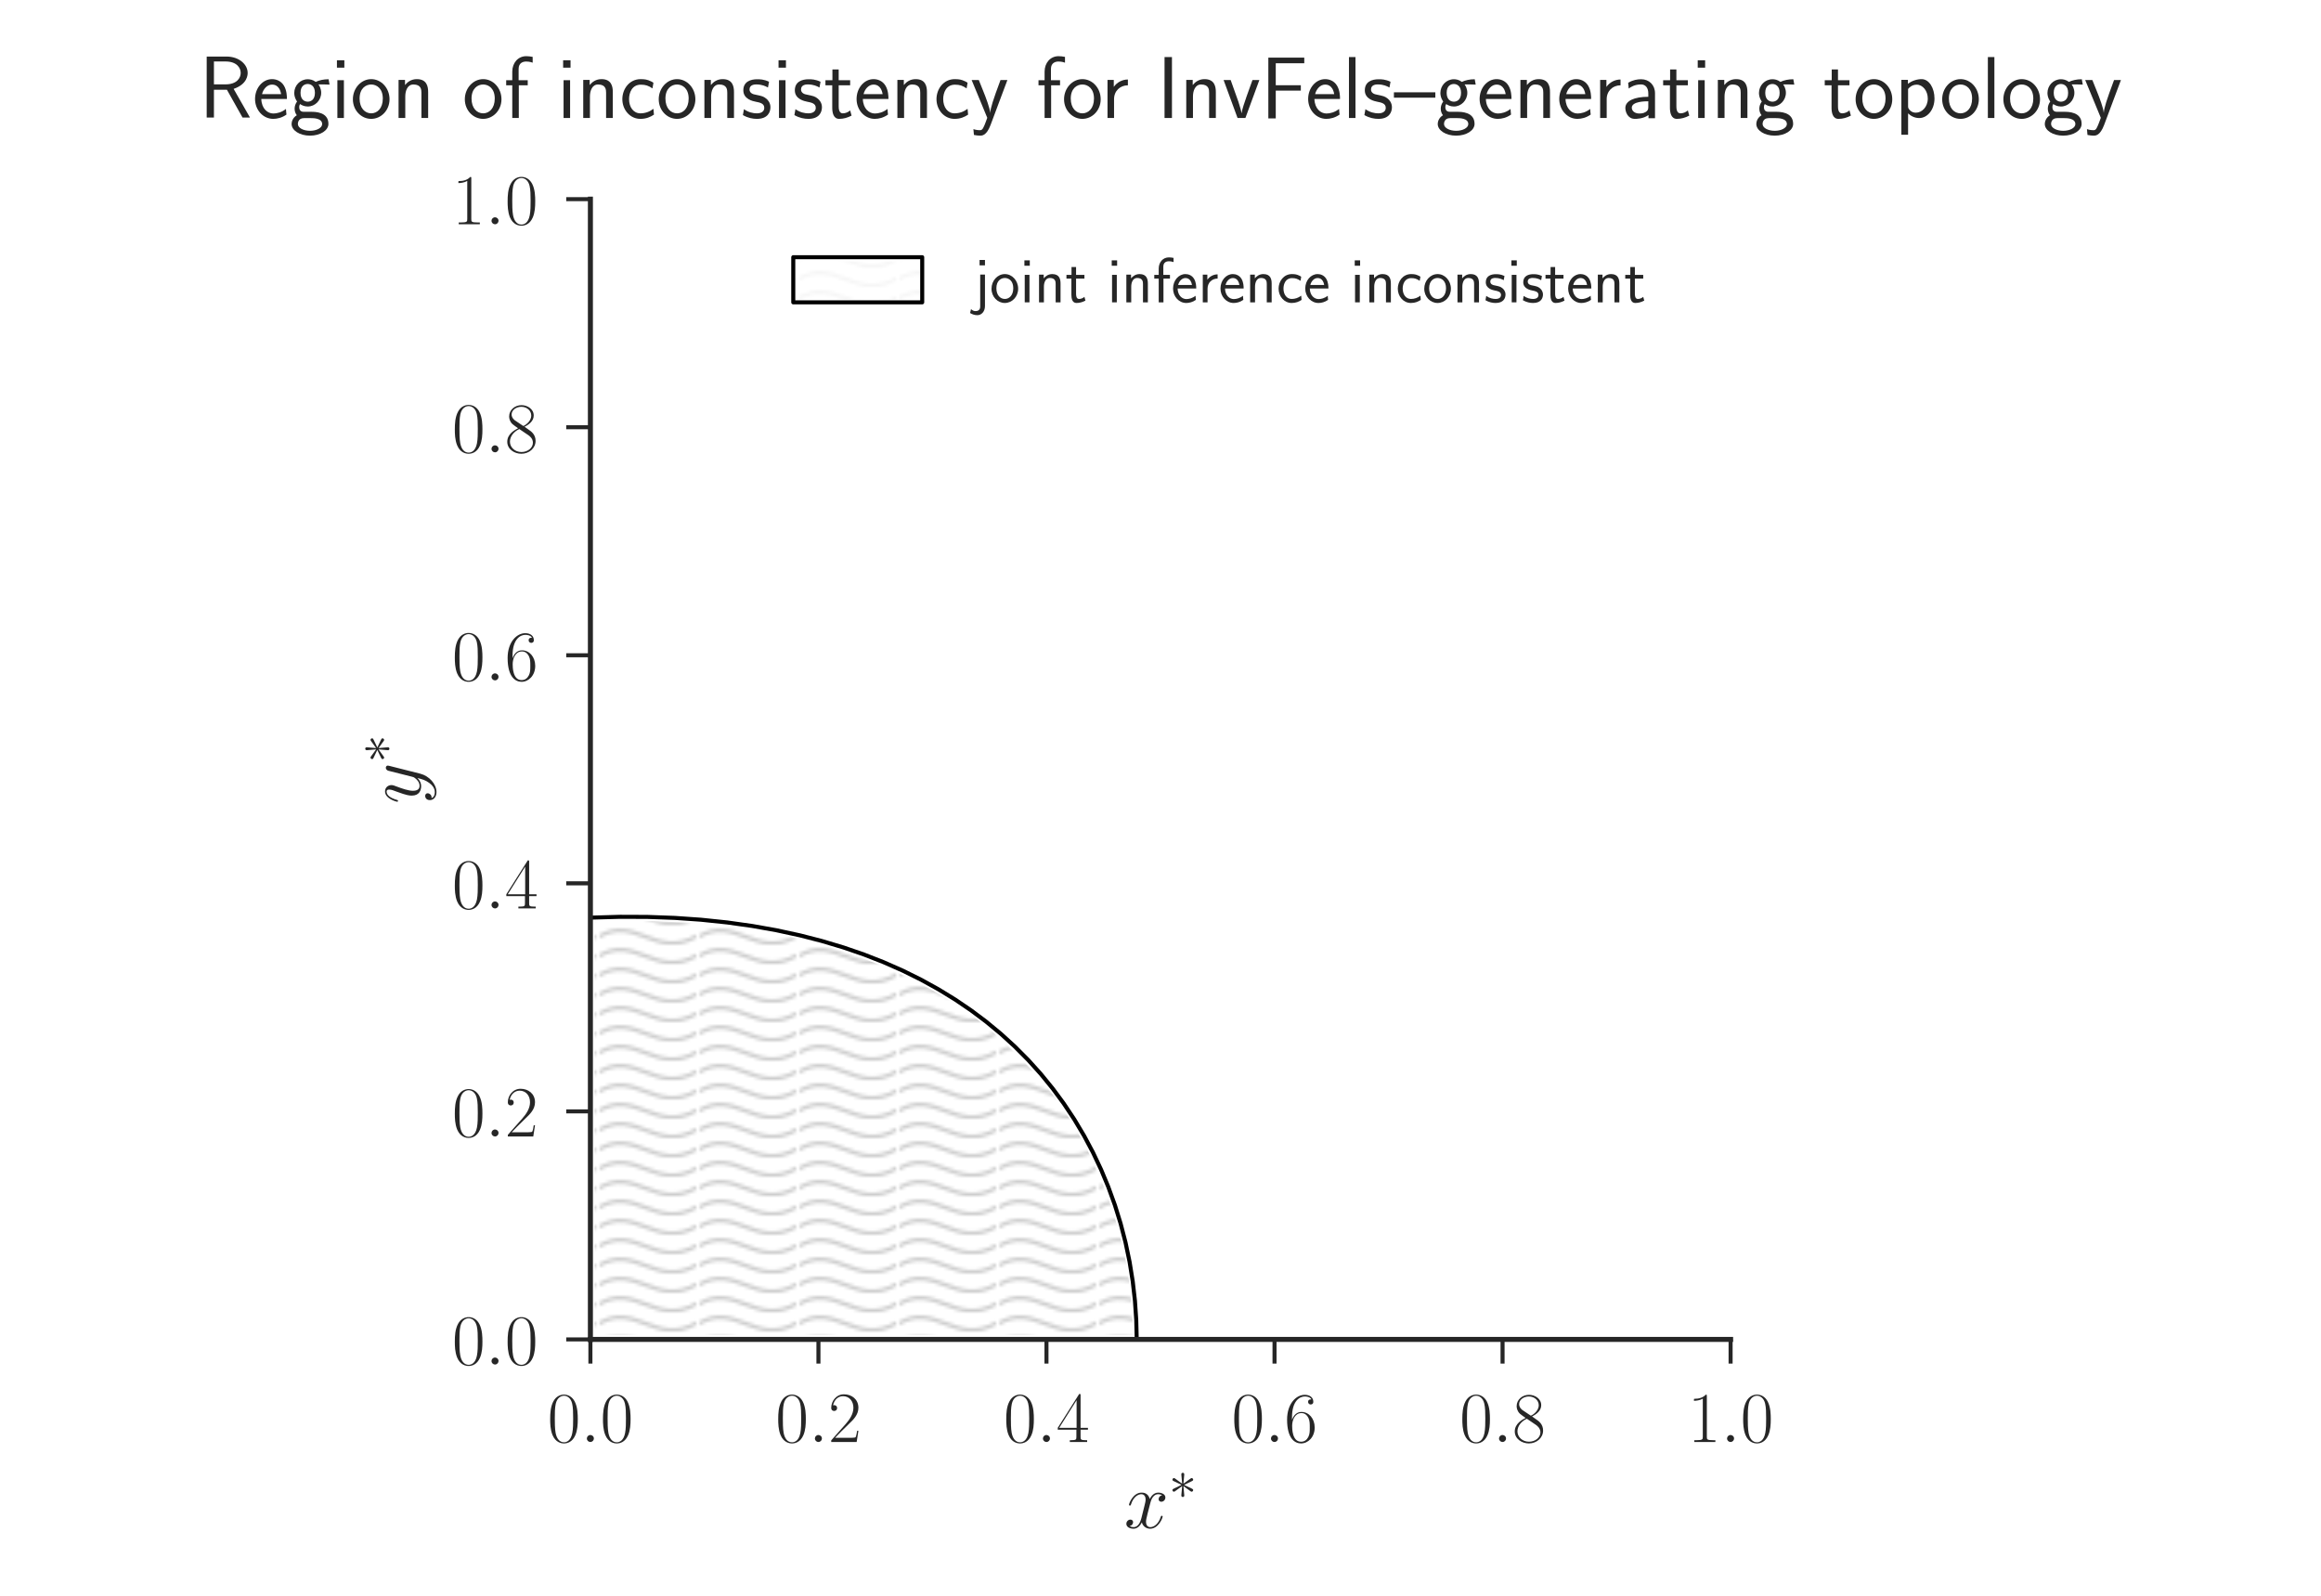 <?xml version="1.0" encoding="UTF-8" standalone="no"?>
<!-- Created with matplotlib (http://matplotlib.org/) -->

<svg
   xmlns:osb="http://www.openswatchbook.org/uri/2009/osb"
   xmlns:dc="http://purl.org/dc/elements/1.1/"
   xmlns:cc="http://creativecommons.org/ns#"
   xmlns:rdf="http://www.w3.org/1999/02/22-rdf-syntax-ns#"
   xmlns:svg="http://www.w3.org/2000/svg"
   xmlns="http://www.w3.org/2000/svg"
   xmlns:xlink="http://www.w3.org/1999/xlink"
   xmlns:sodipodi="http://sodipodi.sourceforge.net/DTD/sodipodi-0.dtd"
   xmlns:inkscape="http://www.inkscape.org/namespaces/inkscape"
   height="396pt"
   version="1.1"
   viewBox="0 0 576 396"
   width="576pt"
   id="svg2"
   inkscape:version="0.48.4 r9939"
   sodipodi:docname="topology-inconsistency.svg">
  <sodipodi:namedview
     pagecolor="#ffffff"
     bordercolor="#666666"
     borderopacity="1"
     objecttolerance="10"
     gridtolerance="10"
     guidetolerance="10"
     inkscape:pageopacity="0"
     inkscape:pageshadow="2"
     inkscape:window-width="2495"
     inkscape:window-height="1416"
     id="namedview444"
     showgrid="false"
     inkscape:zoom="1.3485026"
     inkscape:cx="229.09226"
     inkscape:cy="247.5"
     inkscape:window-x="65"
     inkscape:window-y="24"
     inkscape:window-maximized="1"
     inkscape:current-layer="svg2" />
  <defs
     id="defs4">
    <pattern
       inkscape:stockid="Wavy"
       id="Wavy"
       height="5.181"
       width="30.066"
       patternUnits="userSpaceOnUse"
       inkscape:collect="always">
      <path
         id="path5540"
         d="M 7.597,0.061 C 5.079,-0.187 2.656,0.302 -0.01,1.788 L -0.01,3.061 C 2.773,1.431 5.173,1.052 7.472,1.280 C 9.770,1.508 11.969,2.361 14.253,3.218 C 18.820,4.931 23.804,6.676 30.066,3.061 L 30.062,1.788 C 23.622,5.497 19.246,3.770 14.691,2.061 C 12.413,1.207 10.115,0.311 7.597,0.061 z "
         style="fill:black;stroke:none;" />
    </pattern>
    <linearGradient
       id="linearGradient5627"
       osb:paint="solid">
      <stop
         style="stop-color:#cccccc;stop-opacity:1;"
         offset="0"
         id="stop5629" />
    </linearGradient>
    <style
       type="text/css"
       id="style6">
*{stroke-linecap:butt;stroke-linejoin:round;}
  </style>
  </defs>
  <g
     id="figure_1">
    <g
       id="patch_1">
      <path
         d="M 0 396  L 576 396  L 576 0  L 0 0  z "
         style="fill:#ffffff;"
         id="path10" />
    </g>
    <g
       id="axes_1">
      <g
         id="patch_2">
        <path
           d="M 146.52 332.386  L 429.48 332.386  L 429.48 49.427  L 146.52 49.427  z "
           style="fill:#ffffff;"
           id="path14" />
      </g>
      <g
         id="matplotlib.axis_1">
        <g
           id="xtick_1">
          <g
             id="line2d_1">
            <defs
               id="defs19">
              <path
                 d="M 0 0  L 0 6  "
                 id="mb286454d03"
                 style="stroke:#262626;" />
            </defs>
            <g
               id="g22">
              <use
                 style="fill:#262626;stroke:#262626;"
                 x="146.52"
                 xlink:href="#mb286454d03"
                 y="332.386"
                 id="use24" />
            </g>
          </g>
          <g
             id="text_1">
            <!-- $0.0$ -->
            <defs
               id="defs27">
              <path
                 d="M 42 31.641  C 42 37.75 41.906 48.125 37.703 56.109  C 34 63.109 28.094 65.594 22.906 65.594  C 18.094 65.594 12 63.406 8.203 56.203  C 4.203 48.719 3.797 39.438 3.797 31.641  C 3.797 25.953 3.906 17.281 7 9.672  C 11.297 -0.609 19 -2 22.906 -2  C 27.5 -2 34.5 -0.109 38.594 9.375  C 41.594 16.281 42 24.359 42 31.641  M 22.906 -0.406  C 16.5 -0.406 12.703 5.078 11.297 12.688  C 10.203 18.562 10.203 27.156 10.203 32.75  C 10.203 40.438 10.203 46.828 11.5 52.922  C 13.406 61.391 19 64 22.906 64  C 27 64 32.297 61.297 34.203 53.125  C 35.5 47.438 35.594 40.734 35.594 32.75  C 35.594 26.25 35.594 18.266 34.406 12.375  C 32.297 1.484 26.406 -0.406 22.906 -0.406  "
                 id="CMR17-48" />
              <path
                 d="M 18.406 4.797  C 18.406 7.688 16 9.672 13.594 9.672  C 10.703 9.672 8.703 7.281 8.703 4.891  C 8.703 2 11.094 0 13.5 0  C 16.406 0 18.406 2.391 18.406 4.797  "
                 id="CMMI12-58" />
            </defs>
            <g
               style="fill:#262626;"
               transform="translate(135.857 357.839)scale(0.18 -0.18)"
               id="g31">
              <use
                 transform="scale(0.996)"
                 xlink:href="#CMR17-48"
                 id="use33" />
              <use
                 transform="translate(45.69 0)scale(0.996)"
                 xlink:href="#CMMI12-58"
                 id="use35" />
              <use
                 transform="translate(72.788 0)scale(0.996)"
                 xlink:href="#CMR17-48"
                 id="use37" />
            </g>
          </g>
        </g>
        <g
           id="xtick_2">
          <g
             id="line2d_2">
            <g
               id="g41">
              <use
                 style="fill:#262626;stroke:#262626;"
                 x="203.112"
                 xlink:href="#mb286454d03"
                 y="332.386"
                 id="use43" />
            </g>
          </g>
          <g
             id="text_2">
            <!-- $0.2$ -->
            <defs
               id="defs46">
              <path
                 d="M 41.703 15.453  L 39.906 15.453  C 38.906 8.375 38.094 7.172 37.703 6.562  C 37.203 5.766 30 5.766 28.594 5.766  L 9.406 5.766  C 13 9.672 20 16.75 28.5 24.953  C 34.594 30.734 41.703 37.531 41.703 47.422  C 41.703 59.219 32.297 66 21.797 66  C 10.797 66 4.094 56.312 4.094 47.344  C 4.094 43.438 7 42.938 8.203 42.938  C 9.203 42.938 12.203 43.547 12.203 47.031  C 12.203 50.109 9.594 51 8.203 51  C 7.594 51 7 50.906 6.594 50.703  C 8.5 59.219 14.297 63.406 20.406 63.406  C 29.094 63.406 34.797 56.516 34.797 47.422  C 34.797 38.734 29.703 31.25 24 24.75  L 4.094 2.281  L 4.094 0  L 39.297 0  z "
                 id="CMR17-50" />
            </defs>
            <g
               style="fill:#262626;"
               transform="translate(192.449 357.839)scale(0.18 -0.18)"
               id="g49">
              <use
                 transform="scale(0.996)"
                 xlink:href="#CMR17-48"
                 id="use51" />
              <use
                 transform="translate(45.69 0)scale(0.996)"
                 xlink:href="#CMMI12-58"
                 id="use53" />
              <use
                 transform="translate(72.788 0)scale(0.996)"
                 xlink:href="#CMR17-50"
                 id="use55" />
            </g>
          </g>
        </g>
        <g
           id="xtick_3">
          <g
             id="line2d_3">
            <g
               id="g59">
              <use
                 style="fill:#262626;stroke:#262626;"
                 x="259.704"
                 xlink:href="#mb286454d03"
                 y="332.386"
                 id="use61" />
            </g>
          </g>
          <g
             id="text_3">
            <!-- $0.4$ -->
            <defs
               id="defs64">
              <path
                 d="M 33.594 64.406  C 33.594 66.5 33.5 66.5 31.703 66.5  L 2 19.594  L 2 17  L 27.797 17  L 27.797 7.141  C 27.797 3.5 27.594 2.5 20.594 2.5  L 18.703 2.5  L 18.703 0  C 21.906 0 27.297 0 30.703 0  C 34.094 0 39.5 0 42.703 0  L 42.703 2.5  L 40.797 2.5  C 33.797 2.5 33.594 3.5 33.594 7.141  L 33.594 17  L 43.797 17  L 43.797 19.594  L 33.594 19.594  z M 28.094 57.859  L 28.094 19.594  L 4 19.594  z "
                 id="CMR17-52" />
            </defs>
            <g
               style="fill:#262626;"
               transform="translate(249.041 357.839)scale(0.18 -0.18)"
               id="g67">
              <use
                 transform="scale(0.996)"
                 xlink:href="#CMR17-48"
                 id="use69" />
              <use
                 transform="translate(45.69 0)scale(0.996)"
                 xlink:href="#CMMI12-58"
                 id="use71" />
              <use
                 transform="translate(72.788 0)scale(0.996)"
                 xlink:href="#CMR17-52"
                 id="use73" />
            </g>
          </g>
        </g>
        <g
           id="xtick_4">
          <g
             id="line2d_4">
            <g
               id="g77">
              <use
                 style="fill:#262626;stroke:#262626;"
                 x="316.296"
                 xlink:href="#mb286454d03"
                 y="332.386"
                 id="use79" />
            </g>
          </g>
          <g
             id="text_4">
            <!-- $0.6$ -->
            <defs
               id="defs82">
              <path
                 d="M 10.594 34  C 10.594 57.656 21.797 63 28.297 63  C 30.406 63 35.5 62.641 37.5 59  C 35.906 59 32.906 59 32.906 55.516  C 32.906 52.828 35.094 51.922 36.5 51.922  C 37.406 51.922 40.094 52.312 40.094 55.625  C 40.094 61.781 35.094 65.297 28.203 65.297  C 16.297 65.297 3.797 52.969 3.797 31  C 3.797 3.953 15.094 -2 23.094 -2  C 32.797 -2 42 6.672 42 20.047  C 42 32.516 33.906 41.594 23.703 41.594  C 17.594 41.594 13.094 37.609 10.594 30.625  z M 23.094 0.391  C 10.797 0.391 10.797 18.75 10.797 22.438  C 10.797 29.625 14.203 40 23.5 40  C 25.203 40 30.094 40 33.406 33.125  C 35.203 29.219 35.203 25.141 35.203 20.141  C 35.203 14.75 35.203 10.781 33.094 6.781  C 30.906 2.672 27.703 0.391 23.094 0.391  "
                 id="CMR17-54" />
            </defs>
            <g
               style="fill:#262626;"
               transform="translate(305.633 357.839)scale(0.18 -0.18)"
               id="g85">
              <use
                 transform="scale(0.996)"
                 xlink:href="#CMR17-48"
                 id="use87" />
              <use
                 transform="translate(45.69 0)scale(0.996)"
                 xlink:href="#CMMI12-58"
                 id="use89" />
              <use
                 transform="translate(72.788 0)scale(0.996)"
                 xlink:href="#CMR17-54"
                 id="use91" />
            </g>
          </g>
        </g>
        <g
           id="xtick_5">
          <g
             id="line2d_5">
            <g
               id="g95">
              <use
                 style="fill:#262626;stroke:#262626;"
                 x="372.888"
                 xlink:href="#mb286454d03"
                 y="332.386"
                 id="use97" />
            </g>
          </g>
          <g
             id="text_5">
            <!-- $0.8$ -->
            <defs
               id="defs100">
              <path
                 d="M 27.203 35.375  C 33.5 38.547 39.906 43.328 39.906 50.984  C 39.906 60.016 31.094 65.297 23 65.297  C 13.906 65.297 5.906 58.734 5.906 49.688  C 5.906 47.203 6.5 42.922 10.406 39.141  C 11.406 38.156 15.594 35.172 18.297 33.281  C 13.797 30.984 3.297 25.531 3.297 14.594  C 3.297 4.359 13.094 -2 22.797 -2  C 33.5 -2 42.5 5.656 42.5 15.781  C 42.5 24.844 36.406 29.016 32.406 31.703  z M 14.094 44.094  C 13.297 44.594 9.297 47.672 9.297 52.359  C 9.297 58.422 15.594 63 22.797 63  C 30.703 63 36.5 57.438 36.5 50.969  C 36.5 41.703 26.094 36.422 25.594 36.422  C 25.5 36.422 25.406 36.422 24.594 37.031  z M 32.5 23.734  C 34 22.641 38.797 19.375 38.797 13.297  C 38.797 5.953 31.406 0.391 23 0.391  C 13.906 0.391 7 6.844 7 14.688  C 7 22.547 13.094 29.094 20 32.188  z "
                 id="CMR17-56" />
            </defs>
            <g
               style="fill:#262626;"
               transform="translate(362.225 357.839)scale(0.18 -0.18)"
               id="g103">
              <use
                 transform="scale(0.996)"
                 xlink:href="#CMR17-48"
                 id="use105" />
              <use
                 transform="translate(45.69 0)scale(0.996)"
                 xlink:href="#CMMI12-58"
                 id="use107" />
              <use
                 transform="translate(72.788 0)scale(0.996)"
                 xlink:href="#CMR17-56"
                 id="use109" />
            </g>
          </g>
        </g>
        <g
           id="xtick_6">
          <g
             id="line2d_6">
            <g
               id="g113">
              <use
                 style="fill:#262626;stroke:#262626;"
                 x="429.48"
                 xlink:href="#mb286454d03"
                 y="332.386"
                 id="use115" />
            </g>
          </g>
          <g
             id="text_6">
            <!-- $1.0$ -->
            <defs
               id="defs118">
              <path
                 d="M 26.594 63.406  C 26.594 65.5 26.5 65.5 25.094 65.5  C 21.203 61.188 15.297 59.797 9.703 59.797  C 9.406 59.797 8.906 59.797 8.797 59.5  C 8.703 59.297 8.703 59.094 8.703 57  C 11.797 57 17 57.594 21 59.984  L 21 7.203  C 21 3.688 20.797 2.5 12.203 2.5  L 9.203 2.5  L 9.203 0  C 14 0 19 0 23.797 0  C 28.594 0 33.594 0 38.406 0  L 38.406 2.5  L 35.406 2.5  C 26.797 2.5 26.594 3.594 26.594 7.156  z "
                 id="CMR17-49" />
            </defs>
            <g
               style="fill:#262626;"
               transform="translate(418.817 357.839)scale(0.18 -0.18)"
               id="g121">
              <use
                 transform="scale(0.996)"
                 xlink:href="#CMR17-49"
                 id="use123" />
              <use
                 transform="translate(45.69 0)scale(0.996)"
                 xlink:href="#CMMI12-58"
                 id="use125" />
              <use
                 transform="translate(72.788 0)scale(0.996)"
                 xlink:href="#CMR17-48"
                 id="use127" />
            </g>
          </g>
        </g>
        <g
           id="text_7">
          <!-- $x^*$ -->
          <defs
             id="defs130">
            <path
               d="M 47.406 40.719  C 44.203 40.109 43 37.719 43 35.828  C 43 33.422 44.906 32.625 46.297 32.625  C 49.297 32.625 51.406 35.219 51.406 37.922  C 51.406 42.109 46.594 44 42.406 44  C 36.297 44 32.906 38.016 32 36.125  C 29.703 44 23.5 44 21.703 44  C 11.5 44 6.094 30.938 6.094 28.734  C 6.094 28.344 6.5 27.844 7.203 27.844  C 8 27.844 8.203 28.438 8.406 28.844  C 11.797 39.922 18.5 42.016 21.406 42.016  C 25.906 42.016 26.797 37.812 26.797 35.422  C 26.797 33.234 26.203 30.938 25 26.141  L 21.594 12.469  C 20.094 6.484 17.203 1 11.906 1  C 11.406 1 8.906 1 6.797 2.297  C 10.406 3 11.203 5.984 11.203 7.188  C 11.203 9.188 9.703 10.375 7.797 10.375  C 5.406 10.375 2.797 8.281 2.797 5.094  C 2.797 0.891 7.5 -1 11.797 -1  C 16.594 -1 20 2.797 22.094 6.891  C 23.703 1 28.703 -1 32.406 -1  C 42.594 -1 48 12.078 48 14.266  C 48 14.766 47.594 15.172 47 15.172  C 46.094 15.172 46 14.672 45.703 13.875  C 43 5.094 37.203 1 32.703 1  C 29.203 1 27.297 3.594 27.297 7.688  C 27.297 9.875 27.703 11.469 29.297 18.062  L 32.797 31.625  C 34.297 37.625 37.703 42.016 42.297 42.016  C 42.5 42.016 45.297 42.016 47.406 40.719  "
               id="CMMI12-120" />
            <path
               d="M 27.5 42.484  C 27.594 43.875 27.594 46.281 25 46.281  C 23.406 46.281 22.094 44.984 22.406 43.672  L 22.406 42.375  L 23.797 26.875  L 11 36.188  C 10.094 36.688 9.906 36.875 9.203 36.875  C 7.797 36.875 6.5 35.484 6.5 34.078  C 6.5 32.484 7.5 32.078 8.5 31.578  L 22.703 24.781  L 8.906 18.094  C 7.297 17.297 6.5 16.891 6.5 15.391  C 6.5 13.891 7.797 12.594 9.203 12.594  C 9.906 12.594 10.094 12.594 12.594 14.5  L 23.797 22.594  L 22.297 5.797  C 22.297 3.688 24.094 3.188 24.906 3.188  C 26.094 3.188 27.594 3.875 27.594 5.797  L 26.094 22.594  L 38.906 13.297  C 39.797 12.797 40 12.594 40.703 12.594  C 42.094 12.594 43.406 14 43.406 15.391  C 43.406 16.891 42.5 17.391 41.297 18  C 35.297 20.984 35.094 20.984 27.203 24.688  L 41 31.375  C 42.594 32.188 43.406 32.578 43.406 34.078  C 43.406 35.578 42.094 36.875 40.703 36.875  C 40 36.875 39.797 36.875 37.297 34.984  L 26.094 26.875  z "
               id="CMSY10-3" />
          </defs>
          <g
             style="fill:#262626;"
             transform="translate(278.97 379.164)scale(0.2 -0.2)"
             id="g134">
            <use
               transform="scale(0.996)"
               xlink:href="#CMMI12-120"
               id="use136" />
            <use
               transform="translate(55.434 36.154)scale(0.697)"
               xlink:href="#CMSY10-3"
               id="use138" />
          </g>
        </g>
      </g>
      <g
         id="matplotlib.axis_2">
        <g
           id="ytick_1">
          <g
             id="line2d_7">
            <defs
               id="defs143">
              <path
                 d="M 0 0  L -6 0  "
                 id="md35ec58c26"
                 style="stroke:#262626;" />
            </defs>
            <g
               id="g146">
              <use
                 style="fill:#262626;stroke:#262626;"
                 x="146.52"
                 xlink:href="#md35ec58c26"
                 y="332.386"
                 id="use148" />
            </g>
          </g>
          <g
             id="text_8">
            <!-- $0.0$ -->
            <g
               style="fill:#262626;"
               transform="translate(112.194 338.613)scale(0.18 -0.18)"
               id="g151">
              <use
                 transform="scale(0.996)"
                 xlink:href="#CMR17-48"
                 id="use153" />
              <use
                 transform="translate(45.69 0)scale(0.996)"
                 xlink:href="#CMMI12-58"
                 id="use155" />
              <use
                 transform="translate(72.788 0)scale(0.996)"
                 xlink:href="#CMR17-48"
                 id="use157" />
            </g>
          </g>
        </g>
        <g
           id="ytick_2">
          <g
             id="line2d_8">
            <g
               id="g161">
              <use
                 style="fill:#262626;stroke:#262626;"
                 x="146.52"
                 xlink:href="#md35ec58c26"
                 y="275.794"
                 id="use163" />
            </g>
          </g>
          <g
             id="text_9">
            <!-- $0.2$ -->
            <g
               style="fill:#262626;"
               transform="translate(112.194 282.021)scale(0.18 -0.18)"
               id="g166">
              <use
                 transform="scale(0.996)"
                 xlink:href="#CMR17-48"
                 id="use168" />
              <use
                 transform="translate(45.69 0)scale(0.996)"
                 xlink:href="#CMMI12-58"
                 id="use170" />
              <use
                 transform="translate(72.788 0)scale(0.996)"
                 xlink:href="#CMR17-50"
                 id="use172" />
            </g>
          </g>
        </g>
        <g
           id="ytick_3">
          <g
             id="line2d_9">
            <g
               id="g176">
              <use
                 style="fill:#262626;stroke:#262626;"
                 x="146.52"
                 xlink:href="#md35ec58c26"
                 y="219.202"
                 id="use178" />
            </g>
          </g>
          <g
             id="text_10">
            <!-- $0.4$ -->
            <g
               style="fill:#262626;"
               transform="translate(112.194 225.429)scale(0.18 -0.18)"
               id="g181">
              <use
                 transform="scale(0.996)"
                 xlink:href="#CMR17-48"
                 id="use183" />
              <use
                 transform="translate(45.69 0)scale(0.996)"
                 xlink:href="#CMMI12-58"
                 id="use185" />
              <use
                 transform="translate(72.788 0)scale(0.996)"
                 xlink:href="#CMR17-52"
                 id="use187" />
            </g>
          </g>
        </g>
        <g
           id="ytick_4">
          <g
             id="line2d_10">
            <g
               id="g191">
              <use
                 style="fill:#262626;stroke:#262626;"
                 x="146.52"
                 xlink:href="#md35ec58c26"
                 y="162.61"
                 id="use193" />
            </g>
          </g>
          <g
             id="text_11">
            <!-- $0.6$ -->
            <g
               style="fill:#262626;"
               transform="translate(112.194 168.837)scale(0.18 -0.18)"
               id="g196">
              <use
                 transform="scale(0.996)"
                 xlink:href="#CMR17-48"
                 id="use198" />
              <use
                 transform="translate(45.69 0)scale(0.996)"
                 xlink:href="#CMMI12-58"
                 id="use200" />
              <use
                 transform="translate(72.788 0)scale(0.996)"
                 xlink:href="#CMR17-54"
                 id="use202" />
            </g>
          </g>
        </g>
        <g
           id="ytick_5">
          <g
             id="line2d_11">
            <g
               id="g206">
              <use
                 style="fill:#262626;stroke:#262626;"
                 x="146.52"
                 xlink:href="#md35ec58c26"
                 y="106.019"
                 id="use208" />
            </g>
          </g>
          <g
             id="text_12">
            <!-- $0.8$ -->
            <g
               style="fill:#262626;"
               transform="translate(112.194 112.245)scale(0.18 -0.18)"
               id="g211">
              <use
                 transform="scale(0.996)"
                 xlink:href="#CMR17-48"
                 id="use213" />
              <use
                 transform="translate(45.69 0)scale(0.996)"
                 xlink:href="#CMMI12-58"
                 id="use215" />
              <use
                 transform="translate(72.788 0)scale(0.996)"
                 xlink:href="#CMR17-56"
                 id="use217" />
            </g>
          </g>
        </g>
        <g
           id="ytick_6">
          <g
             id="line2d_12">
            <g
               id="g221">
              <use
                 style="fill:#262626;stroke:#262626;"
                 x="146.52"
                 xlink:href="#md35ec58c26"
                 y="49.427"
                 id="use223" />
            </g>
          </g>
          <g
             id="text_13">
            <!-- $1.0$ -->
            <g
               style="fill:#262626;"
               transform="translate(112.194 55.653)scale(0.18 -0.18)"
               id="g226">
              <use
                 transform="scale(0.996)"
                 xlink:href="#CMR17-49"
                 id="use228" />
              <use
                 transform="translate(45.69 0)scale(0.996)"
                 xlink:href="#CMMI12-58"
                 id="use230" />
              <use
                 transform="translate(72.788 0)scale(0.996)"
                 xlink:href="#CMR17-48"
                 id="use232" />
            </g>
          </g>
        </g>
        <g
           id="text_14">
          <!-- $y^*$ -->
          <defs
             id="defs235">
            <path
               d="M 26.297 -10.938  C 23.594 -14.672 19.703 -18 14.797 -18  C 13.594 -18 8.797 -18 7.297 -13.891  C 7.594 -13.984 8.094 -13.984 8.297 -13.984  C 11.297 -13.984 13.297 -11.391 13.297 -9.094  C 13.297 -6.797 11.406 -6 9.906 -6  C 8.297 -6 4.797 -7.156 4.797 -11.859  C 4.797 -16.734 9.094 -20.094 14.797 -20.094  C 24.797 -20.094 34.906 -10.938 37.703 0.094  L 47.5 38.828  C 47.594 39.328 47.797 39.938 47.797 40.531  C 47.797 42.016 46.594 43.016 45.094 43.016  C 44.203 43.016 42.094 42.609 41.297 39.609  L 33.906 10.281  C 33.406 8.484 33.406 8.281 32.594 7.188  C 30.594 4.391 27.297 1 22.5 1  C 16.906 1 16.406 6.484 16.406 9.188  C 16.406 14.875 19.094 22.547 21.797 29.734  C 22.906 32.625 23.5 34.031 23.5 36.016  C 23.5 40.219 20.5 44 15.594 44  C 6.406 44 2.703 29.531 2.703 28.734  C 2.703 28.344 3.094 27.844 3.797 27.844  C 4.703 27.844 4.797 28.234 5.203 29.641  C 7.594 38.016 11.406 42.016 15.297 42.016  C 16.203 42.016 17.906 42.016 17.906 38.719  C 17.906 36.125 16.797 33.234 15.297 29.438  C 10.406 16.359 10.406 13.078 10.406 10.672  C 10.406 1.203 17.203 -1 22.203 -1  C 25.094 -1 28.703 -0.094 32.203 3.594  L 32.297 3.5  C 30.797 -2.297 29.797 -6.125 26.297 -10.938  "
               id="CMMI12-121" />
          </defs>
          <g
             style="fill:#262626;"
             transform="translate(104.319 199.507)rotate(-90)scale(0.2 -0.2)"
             id="g238">
            <use
               transform="scale(0.996)"
               xlink:href="#CMMI12-121"
               id="use240" />
            <use
               transform="translate(51.139 36.154)scale(0.697)"
               xlink:href="#CMSY10-3"
               id="use242" />
          </g>
        </g>
      </g>
      <g
         id="LineCollection_1">
        <path
           clip-path="url(#p63a23af028)"
           d="M 146.803 227.712  L 153.877 227.512  L 160.668 227.537  L 167.459 227.782  L 173.967 228.235  L 180.475 228.913  L 186.701 229.787  L 192.643 230.842  L 198.585 232.129  L 203.961 233.513  L 209.337 235.122  L 214.431 236.876  L 219.241 238.757  L 224.051 240.879  L 228.579 243.121  L 232.918 245.517  L 237.068 248.064  L 241.029 250.756  L 244.707 253.513  L 248.387 256.553  L 251.803 259.665  L 255.183 263.061  L 258.289 266.507  L 261.251 270.135  L 263.968 273.813  L 266.605 277.775  L 269.042 281.859  L 271.238 285.981  L 273.247 290.225  L 275.018 294.469  L 276.682 299.053  L 278.096 303.615  L 279.321 308.334  L 280.33 313.145  L 281.105 317.955  L 281.655 322.765  L 281.983 327.576  L 282.092 332.103  L 282.092 332.103  "
           style="fill:none;stroke:#000000;"
           id="path245" />
      </g>
      <g
         id="patch_3">
        <path
           d="M 146.52 332.386  L 146.52 49.427  "
           style="fill:none;stroke:#262626;stroke-linecap:square;stroke-linejoin:miter;stroke-width:1.25;"
           id="path248" />
      </g>
      <g
         id="patch_4">
        <path
           d="M 146.52 332.386  L 429.48 332.386  "
           style="fill:none;stroke:#262626;stroke-linecap:square;stroke-linejoin:miter;stroke-width:1.25;"
           id="path251" />
      </g>
      <g
         id="text_15">
        <!-- Region of inconsistency for InvFels- -generating topology -->
        <defs
           id="defs254">
          <path
             d="M 39.406 32.953  L 39.594 33.047  C 55.203 38.422 55.297 49.172 55.297 51.062  C 55.297 60.516 45.703 69.578 31.297 69.578  L 8.906 69.578  L 8.906 0.5  L 17.094 0.5  L 17.094 32  L 31.797 32  L 49.5 0.5  L 57.906 0.5  z M 17.094 38.078  L 17.094 64  L 30.203 64  C 42.906 64 47.406 56.828 47.406 51.047  C 47.406 45.656 43.406 38.078 30.203 38.078  z "
             id="CMSS17-82" />
          <path
             d="M 39.094 21.516  C 39.094 24.844 38.906 31.297 35.703 36.641  C 32.203 42.391 26.5 44 22.203 44  C 11.797 44 3 34.188 3 21.484  C 3 9.094 12.094 -1 23.594 -1  C 28.094 -1 33.594 0.297 38.594 3.875  C 38.594 4.281 38.406 6.469 38.297 6.562  C 38.297 6.766 38 9.844 38 10.25  C 33.203 6.359 27.703 5.078 23.703 5.078  C 17.297 5.078 10.406 10.422 10.094 21.516  z M 10.906 27  C 12.203 32.562 16.594 37.828 22.203 37.828  C 23.703 37.828 30.703 37.828 32.5 27  z "
             id="CMSS17-101" />
          <path
             d="M 44.5 43.875  C 38.797 43.875 33.906 42.781 29.906 40.891  C 26.594 43.391 23.203 43.875 20.906 43.875  C 12.203 43.875 5.594 36.703 5.594 28.344  C 5.594 22.938 8.594 18.859 8.797 18.672  C 7 16.172 6 13.484 6 10.5  C 6 7 7.406 4.516 8.5 3.125  C 3.297 -0.047 2.594 -4.906 2.594 -6.797  C 2.594 -14.031 11.703 -20 23.406 -20  C 35.203 -20 44.297 -14.031 44.297 -6.688  C 44.297 7 29 7 24.797 7  L 16.703 7  C 15.203 7 11.203 7 11.203 12.359  C 11.203 14.391 12.094 15.688 12.203 15.781  C 13.703 14.688 16.797 13 20.906 13  C 29.203 13 36.094 19.969 36.094 28.547  C 36.094 33.312 33.906 36.797 33 38  L 33.297 38  C 33.594 38 37.797 38 39.297 38  C 42.5 38 42.797 37.953 45.594 37.797  z M 20.906 18.469  C 17.5 18.469 12.703 20.547 12.703 28.484  C 12.703 37.109 18.203 38.5 20.797 38.5  C 24.203 38.5 29 36.422 29 28.484  C 29 19.859 23.5 18.469 20.906 18.469  M 24.703 -0.156  C 27.094 -0.156 37.203 -0.156 37.203 -6.906  C 37.203 -11.156 31 -14.516 23.5 -14.516  C 15.906 -14.516 9.703 -11.25 9.703 -6.797  C 9.703 -6.297 9.703 -0.156 16.594 -0.156  z "
             id="CMSS17-103" />
          <path
             d="M 15.297 65.359  L 6.906 65.359  L 6.906 57  L 15.297 57  z M 14.797 42.797  L 7.406 42.797  L 7.406 0  L 14.797 0  z "
             id="CMSS17-105" />
          <path
             d="M 44.203 21.188  C 44.203 34 34.703 44 23.5 44  C 12 44 2.703 33.703 2.703 21.188  C 2.703 8.5 12.297 -1 23.406 -1  C 34.797 -1 44.203 8.797 44.203 21.188  M 23.5 5.266  C 16.406 5.266 10.297 11.078 10.297 22  C 10.297 33.609 17.406 37.922 23.406 37.922  C 29.906 37.922 36.594 33.219 36.594 22  C 36.594 10.672 30.094 5.266 23.5 5.266  "
             id="CMSS17-111" />
          <path
             d="M 40.906 29.328  C 40.906 35.672 39.406 44 28.094 44  C 21.703 44 17.5 40.719 14.703 37.328  L 14.703 43.094  L 7.406 43.094  L 7.406 0  L 15 0  L 15 24.359  C 15 30.688 17.406 37.938 24.203 37.938  C 33 37.938 33.297 32 33.297 28.578  L 33.297 0  L 40.906 0  z "
             id="CMSS17-110" />
          <path
             d="M 16.797 37  L 26.906 37  L 26.906 42.766  L 16.594 42.766  L 16.594 55.609  C 16.594 62.719 22 63.938 25.094 63.938  C 26.094 63.938 28.906 63.938 32.5 62.641  L 32.5 69.203  C 30.203 69.703 27.406 70 25.203 70  C 15.906 70 9.406 62.391 9.406 52.484  L 9.406 42.766  L 2.5 42.766  L 2.5 37  L 9.406 37  L 9.406 0  L 16.797 0  z "
             id="CMSS17-102" />
          <path
             d="M 38.5 39.703  C 38.5 40.391 33.906 42.406 32.703 42.797  C 29.406 44 25.203 44 24.094 44  C 11.094 44 3.297 32.703 3.297 21.297  C 3.297 9.297 12 -1 23.703 -1  C 30.406 -1 35.203 1.188 39.094 3.781  L 38.5 10.375  C 34.203 7.078 29.203 5.266 23.797 5.266  C 16 5.266 10.906 12.094 10.906 21.391  C 10.906 28.609 14.203 37.719 24.203 37.719  C 29.703 37.719 32.797 36.609 37.406 33.516  z "
             id="CMSS17-99" />
          <path
             d="M 32.203 41.047  C 26.297 43.859 21.703 43.859 18.703 43.859  C 11.594 43.859 3.094 41.375 3.094 31.297  C 3.094 21.234 14.094 19.031 17.094 18.422  C 21.703 17.531 26.797 16.531 26.797 11.562  C 26.797 5.266 19.594 5.266 18.297 5.266  C 14.297 5.266 8.797 6.359 3.797 9.969  L 2.594 3.281  C 8.297 0 13.797 -1 18.406 -1  C 30.703 -1 33.797 6.5 33.797 12.203  C 33.797 17.094 31 20.391 29.094 21.891  C 25.797 24.5 24.594 24.797 16.406 26.5  C 15 26.703 10.094 27.797 10.094 32.281  C 10.094 38 16.406 38 17.797 38  C 24.297 38 28.297 35.984 31 34.5  z "
             id="CMSS17-115" />
          <path
             d="M 16.703 37  L 29.703 37  L 29.703 42.766  L 16.703 42.766  L 16.703 55  L 9.594 55  L 9.594 42.766  L 1.703 42.766  L 1.703 37  L 9.406 37  L 9.406 11.703  C 9.406 6 10.703 -1 17.297 -1  C 22.297 -1 26.906 0.391 31.297 2.688  L 29.703 8.562  C 27.297 6.469 24.406 5.266 21.297 5.266  C 16.906 5.266 16.703 10.875 16.703 13.375  z "
             id="CMSS17-116" />
          <path
             d="M 41.797 43  L 34 43  C 25.5 20.219 22.594 10.969 22.406 5.984  L 22.297 5.984  C 22 10.875 17.594 22.812 14.094 31.359  L 9.406 43  L 1.297 43  L 19 0.203  C 17.906 -2.781 16.297 -7.266 15.797 -8.266  C 13.594 -13.828 12.094 -13.828 10.5 -13.828  C 10.094 -13.828 6.906 -13.828 3.297 -12.641  L 3.906 -19.203  C 6.406 -19.703 8.906 -20 10.703 -20  C 13.203 -20 18.203 -20 22.797 -7.766  z "
             id="CMSS17-121" />
          <path
             d="M 14.906 21.297  C 14.906 30.703 21.797 37 30.594 37  L 30.594 43.578  C 24.203 43.578 18.203 40.391 14.594 35.203  L 14.594 43.094  L 7.5 43.094  L 7.5 0  L 14.906 0  z "
             id="CMSS17-114" />
          <path
             d="M 17.094 69  L 8.703 69  L 8.703 0  L 17.094 0  z "
             id="CMSS17-73" />
          <path
             d="M 41.797 43  L 34 43  L 27.297 24.312  C 25.203 18.203 22.203 9.797 21.703 5.5  L 21.594 5.5  C 21.406 7.312 20.594 9.906 20.094 11.703  C 19.5 13.906 18.703 16.5 18.094 18.312  L 9.297 43  L 1.297 43  L 17.094 0  L 26 0  z "
             id="CMSS17-118" />
          <path
             d="M 45.594 31  L 45.594 37.078  L 17.203 37.078  L 17.203 62  L 29.406 62  C 30.594 62 31.797 62 33 62  L 49.5 62  L 49.5 68.359  L 8.797 68.359  L 8.797 -0.5  L 17.203 -0.5  L 17.203 31  z "
             id="CMSS17-70" />
          <path
             d="M 14.797 69  L 7.406 69  L 7.406 0  L 14.797 0  z "
             id="CMSS17-108" />
          <path
             d="M 46.906 23  L 46.906 29.078  L 0 29.078  L 0 23  z "
             id="CMSS17-123" />
          <path
             d="M 37.594 27.984  C 37.594 37.375 30.906 43.875 21.906 43.875  C 17.5 43.875 12.703 43.078 7.203 39.891  L 7.797 33.359  C 10.297 35.125 14.594 38 21.797 38  C 26.906 38 30 34.062 30 27.844  L 30 24  C 14 24 4 19.344 4 11.344  C 4 7.203 6.5 -1 14.797 -1  C 16.297 -1 24.406 -1 30.203 3.391  L 30.203 -0.297  L 37.594 -0.297  z M 30 12.75  C 30 10.953 30 8.562 27 6.781  C 24.406 5.078 21.094 5.078 19.703 5.078  C 14.703 5.078 11.297 7.984 11.297 11.625  C 11.297 18.922 26.906 18.922 30 18.922  z "
             id="CMSS17-97" />
          <path
             d="M 15.094 5.203  C 18.406 2.016 22.906 -0.078 27.703 -0.078  C 37 -0.078 45 9.422 45 22.062  C 45 33.734 39 44 30.406 44  C 25.406 44 19.406 42.219 14.906 38.625  L 14.906 43.203  L 7.5 43.203  L 7.5 -19  L 15.094 -19  z M 15.094 32.812  C 15.906 34 19.297 37.734 24.797 37.734  C 31.797 37.734 37.406 30.625 37.406 22.062  C 37.406 12.297 30.594 6 23.906 6  C 21.906 6 19.797 6.484 17.797 8.172  C 15.094 10.531 15.094 12 15.094 13.391  z "
             id="CMSS17-112" />
        </defs>
        <g
           style="fill:#262626;"
           transform="translate(49.346 29.279)scale(0.22 -0.22)"
           id="g275">
          <use
             transform="scale(0.996)"
             xlink:href="#CMSS17-82"
             id="use277" />
          <use
             transform="translate(60.416 0)scale(0.996)"
             xlink:href="#CMSS17-101"
             id="use279" />
          <use
             transform="translate(102.055 0)scale(0.996)"
             xlink:href="#CMSS17-103"
             id="use281" />
          <use
             transform="translate(148.899 0)scale(0.996)"
             xlink:href="#CMSS17-105"
             id="use283" />
          <use
             transform="translate(171.079 0)scale(0.996)"
             xlink:href="#CMSS17-111"
             id="use285" />
          <use
             transform="translate(217.923 0)scale(0.996)"
             xlink:href="#CMSS17-110"
             id="use287" />
          <use
             transform="translate(297.357 0)scale(0.996)"
             xlink:href="#CMSS17-111"
             id="use289" />
          <use
             transform="translate(344.201 0)scale(0.996)"
             xlink:href="#CMSS17-102"
             id="use291" />
          <use
             transform="translate(404.056 0)scale(0.996)"
             xlink:href="#CMSS17-105"
             id="use293" />
          <use
             transform="translate(426.237 0)scale(0.996)"
             xlink:href="#CMSS17-110"
             id="use295" />
          <use
             transform="translate(474.442 0)scale(0.996)"
             xlink:href="#CMSS17-99"
             id="use297" />
          <use
             transform="translate(516.081 0)scale(0.996)"
             xlink:href="#CMSS17-111"
             id="use299" />
          <use
             transform="translate(562.925 0)scale(0.996)"
             xlink:href="#CMSS17-110"
             id="use301" />
          <use
             transform="translate(611.129 0)scale(0.996)"
             xlink:href="#CMSS17-115"
             id="use303" />
          <use
             transform="translate(647.043 0)scale(0.996)"
             xlink:href="#CMSS17-105"
             id="use305" />
          <use
             transform="translate(669.224 0)scale(0.996)"
             xlink:href="#CMSS17-115"
             id="use307" />
          <use
             transform="translate(705.137 0)scale(0.996)"
             xlink:href="#CMSS17-116"
             id="use309" />
          <use
             transform="translate(738.969 0)scale(0.996)"
             xlink:href="#CMSS17-101"
             id="use311" />
          <use
             transform="translate(780.608 0)scale(0.996)"
             xlink:href="#CMSS17-110"
             id="use313" />
          <use
             transform="translate(828.813 0)scale(0.996)"
             xlink:href="#CMSS17-99"
             id="use315" />
          <use
             transform="translate(870.451 0)scale(0.996)"
             xlink:href="#CMSS17-121"
             id="use317" />
          <use
             transform="translate(944.681 0)scale(0.996)"
             xlink:href="#CMSS17-102"
             id="use319" />
          <use
             transform="translate(973.307 0)scale(0.996)"
             xlink:href="#CMSS17-111"
             id="use321" />
          <use
             transform="translate(1017.548 0)scale(0.996)"
             xlink:href="#CMSS17-114"
             id="use323" />
          <use
             transform="translate(1080.687 0)scale(0.996)"
             xlink:href="#CMSS17-73"
             id="use325" />
          <use
             transform="translate(1106.471 0)scale(0.996)"
             xlink:href="#CMSS17-110"
             id="use327" />
          <use
             transform="translate(1154.676 0)scale(0.996)"
             xlink:href="#CMSS17-118"
             id="use329" />
          <use
             transform="translate(1197.676 0)scale(0.996)"
             xlink:href="#CMSS17-70"
             id="use331" />
          <use
             transform="translate(1248.363 0)scale(0.996)"
             xlink:href="#CMSS17-101"
             id="use333" />
          <use
             transform="translate(1290.002 0)scale(0.996)"
             xlink:href="#CMSS17-108"
             id="use335" />
          <use
             transform="translate(1312.183 0)scale(0.996)"
             xlink:href="#CMSS17-115"
             id="use337" />
          <use
             transform="translate(1348.097 0)scale(0.996)"
             xlink:href="#CMSS17-123"
             id="use339" />
          <use
             transform="translate(1394.94 0)scale(0.996)"
             xlink:href="#CMSS17-103"
             id="use341" />
          <use
             transform="translate(1441.784 0)scale(0.996)"
             xlink:href="#CMSS17-101"
             id="use343" />
          <use
             transform="translate(1483.423 0)scale(0.996)"
             xlink:href="#CMSS17-110"
             id="use345" />
          <use
             transform="translate(1531.628 0)scale(0.996)"
             xlink:href="#CMSS17-101"
             id="use347" />
          <use
             transform="translate(1573.266 0)scale(0.996)"
             xlink:href="#CMSS17-114"
             id="use349" />
          <use
             transform="translate(1605.176 0)scale(0.996)"
             xlink:href="#CMSS17-97"
             id="use351" />
          <use
             transform="translate(1650.098 0)scale(0.996)"
             xlink:href="#CMSS17-116"
             id="use353" />
          <use
             transform="translate(1683.93 0)scale(0.996)"
             xlink:href="#CMSS17-105"
             id="use355" />
          <use
             transform="translate(1706.11 0)scale(0.996)"
             xlink:href="#CMSS17-110"
             id="use357" />
          <use
             transform="translate(1754.315 0)scale(0.996)"
             xlink:href="#CMSS17-103"
             id="use359" />
          <use
             transform="translate(1832.388 0)scale(0.996)"
             xlink:href="#CMSS17-116"
             id="use361" />
          <use
             transform="translate(1866.22 0)scale(0.996)"
             xlink:href="#CMSS17-111"
             id="use363" />
          <use
             transform="translate(1913.063 0)scale(0.996)"
             xlink:href="#CMSS17-112"
             id="use365" />
          <use
             transform="translate(1963.871 0)scale(0.996)"
             xlink:href="#CMSS17-111"
             id="use367" />
          <use
             transform="translate(2010.714 0)scale(0.996)"
             xlink:href="#CMSS17-108"
             id="use369" />
          <use
             transform="translate(2032.895 0)scale(0.996)"
             xlink:href="#CMSS17-111"
             id="use371" />
          <use
             transform="translate(2079.739 0)scale(0.996)"
             xlink:href="#CMSS17-103"
             id="use373" />
          <use
             transform="translate(2126.582 0)scale(0.996)"
             xlink:href="#CMSS17-121"
             id="use375" />
        </g>
      </g>
      <g
         id="legend_1">
        <g
           id="patch_5">
          <path
             d="M 196.865 75.027  L 228.865 75.027  L 228.865 63.827  L 196.865 63.827  z "
             style="fill:#ffffff;stroke:#000000;stroke-linejoin:miter;"
             id="path379" />
        </g>
        <g
           id="text_16">
          <!-- joint inference inconsistent -->
          <defs
             id="defs382">
            <path
               d="M 17.406 66  L 9 66  L 9 57.641  L 17.406 57.641  z M -5.797 -16.625  C -2.594 -18.609 1.297 -20 5.5 -20  C 11.797 -20 17.406 -14.609 17.406 -5.719  L 17.406 43.234  L 10 43.234  L 10 -6.641  C 10 -12.734 5.406 -13.641 2.797 -13.641  C 0.594 -13.641 -2 -12.938 -4.297 -10.547  z "
               id="CMSS17-106" />
          </defs>
          <g
             style="fill:#262626;"
             transform="translate(241.665 75.027)scale(0.16 -0.16)"
             id="g385">
            <use
               transform="scale(0.996)"
               xlink:href="#CMSS17-106"
               id="use387" />
            <use
               transform="translate(24.783 0)scale(0.996)"
               xlink:href="#CMSS17-111"
               id="use389" />
            <use
               transform="translate(71.627 0)scale(0.996)"
               xlink:href="#CMSS17-105"
               id="use391" />
            <use
               transform="translate(93.807 0)scale(0.996)"
               xlink:href="#CMSS17-110"
               id="use393" />
            <use
               transform="translate(142.012 0)scale(0.996)"
               xlink:href="#CMSS17-116"
               id="use395" />
            <use
               transform="translate(207.073 0)scale(0.996)"
               xlink:href="#CMSS17-105"
               id="use397" />
            <use
               transform="translate(229.254 0)scale(0.996)"
               xlink:href="#CMSS17-110"
               id="use399" />
            <use
               transform="translate(277.459 0)scale(0.996)"
               xlink:href="#CMSS17-102"
               id="use401" />
            <use
               transform="translate(306.085 0)scale(0.996)"
               xlink:href="#CMSS17-101"
               id="use403" />
            <use
               transform="translate(347.724 0)scale(0.996)"
               xlink:href="#CMSS17-114"
               id="use405" />
            <use
               transform="translate(379.634 0)scale(0.996)"
               xlink:href="#CMSS17-101"
               id="use407" />
            <use
               transform="translate(421.273 0)scale(0.996)"
               xlink:href="#CMSS17-110"
               id="use409" />
            <use
               transform="translate(469.478 0)scale(0.996)"
               xlink:href="#CMSS17-99"
               id="use411" />
            <use
               transform="translate(511.117 0)scale(0.996)"
               xlink:href="#CMSS17-101"
               id="use413" />
            <use
               transform="translate(583.984 0)scale(0.996)"
               xlink:href="#CMSS17-105"
               id="use415" />
            <use
               transform="translate(606.165 0)scale(0.996)"
               xlink:href="#CMSS17-110"
               id="use417" />
            <use
               transform="translate(654.37 0)scale(0.996)"
               xlink:href="#CMSS17-99"
               id="use419" />
            <use
               transform="translate(696.009 0)scale(0.996)"
               xlink:href="#CMSS17-111"
               id="use421" />
            <use
               transform="translate(742.853 0)scale(0.996)"
               xlink:href="#CMSS17-110"
               id="use423" />
            <use
               transform="translate(791.058 0)scale(0.996)"
               xlink:href="#CMSS17-115"
               id="use425" />
            <use
               transform="translate(826.971 0)scale(0.996)"
               xlink:href="#CMSS17-105"
               id="use427" />
            <use
               transform="translate(849.152 0)scale(0.996)"
               xlink:href="#CMSS17-115"
               id="use429" />
            <use
               transform="translate(885.065 0)scale(0.996)"
               xlink:href="#CMSS17-116"
               id="use431" />
            <use
               transform="translate(918.897 0)scale(0.996)"
               xlink:href="#CMSS17-101"
               id="use433" />
            <use
               transform="translate(960.536 0)scale(0.996)"
               xlink:href="#CMSS17-110"
               id="use435" />
            <use
               transform="translate(1008.741 0)scale(0.996)"
               xlink:href="#CMSS17-116"
               id="use437" />
          </g>
        </g>
      </g>
    </g>
  </g>
  <defs
     id="defs439">
    <clipPath
       id="p63a23af028">
      <rect
         height="282.959"
         width="282.959"
         x="146.52"
         y="49.427"
         id="rect442" />
    </clipPath>
  </defs>
  <path
     style="stroke-width:6;stroke-linecap:butt;stroke-linejoin:round;stroke-miterlimit:4;stroke-dasharray:none;fill-opacity:1;fill:url(#Wavy);opacity:0.2"
     d="m 184.45,349.979 0,-64.077 4.264,-0.266 c 6.299,-0.393 30.006,0.605 37.264,1.569 29.464,3.913 55.025,13.238 74.881,27.318 8.953,6.349 21.207,18.589 27.649,27.618 12.776,17.908 21.445,42.444 22.592,63.943 l 0.425,7.972 -83.537,0 -83.537,0 0,-64.077 z"
     id="path4191"
     inkscape:connector-curvature="0"
     transform="scale(0.8,0.8)" />
  <path
     style="opacity:0.2;fill:url(#Wavy);fill-opacity:1.0;stroke-width:6;stroke-linecap:butt;stroke-linejoin:round;stroke-miterlimit:4;stroke-dasharray:none"
     d="m 246.741,87.026 0,-5.933 19.281,0 19.281,0 0,5.933 0,5.933 -19.281,0 -19.281,0 0,-5.933 z"
     id="path6785"
     inkscape:connector-curvature="0"
     transform="scale(0.8,0.8)" />
</svg>
